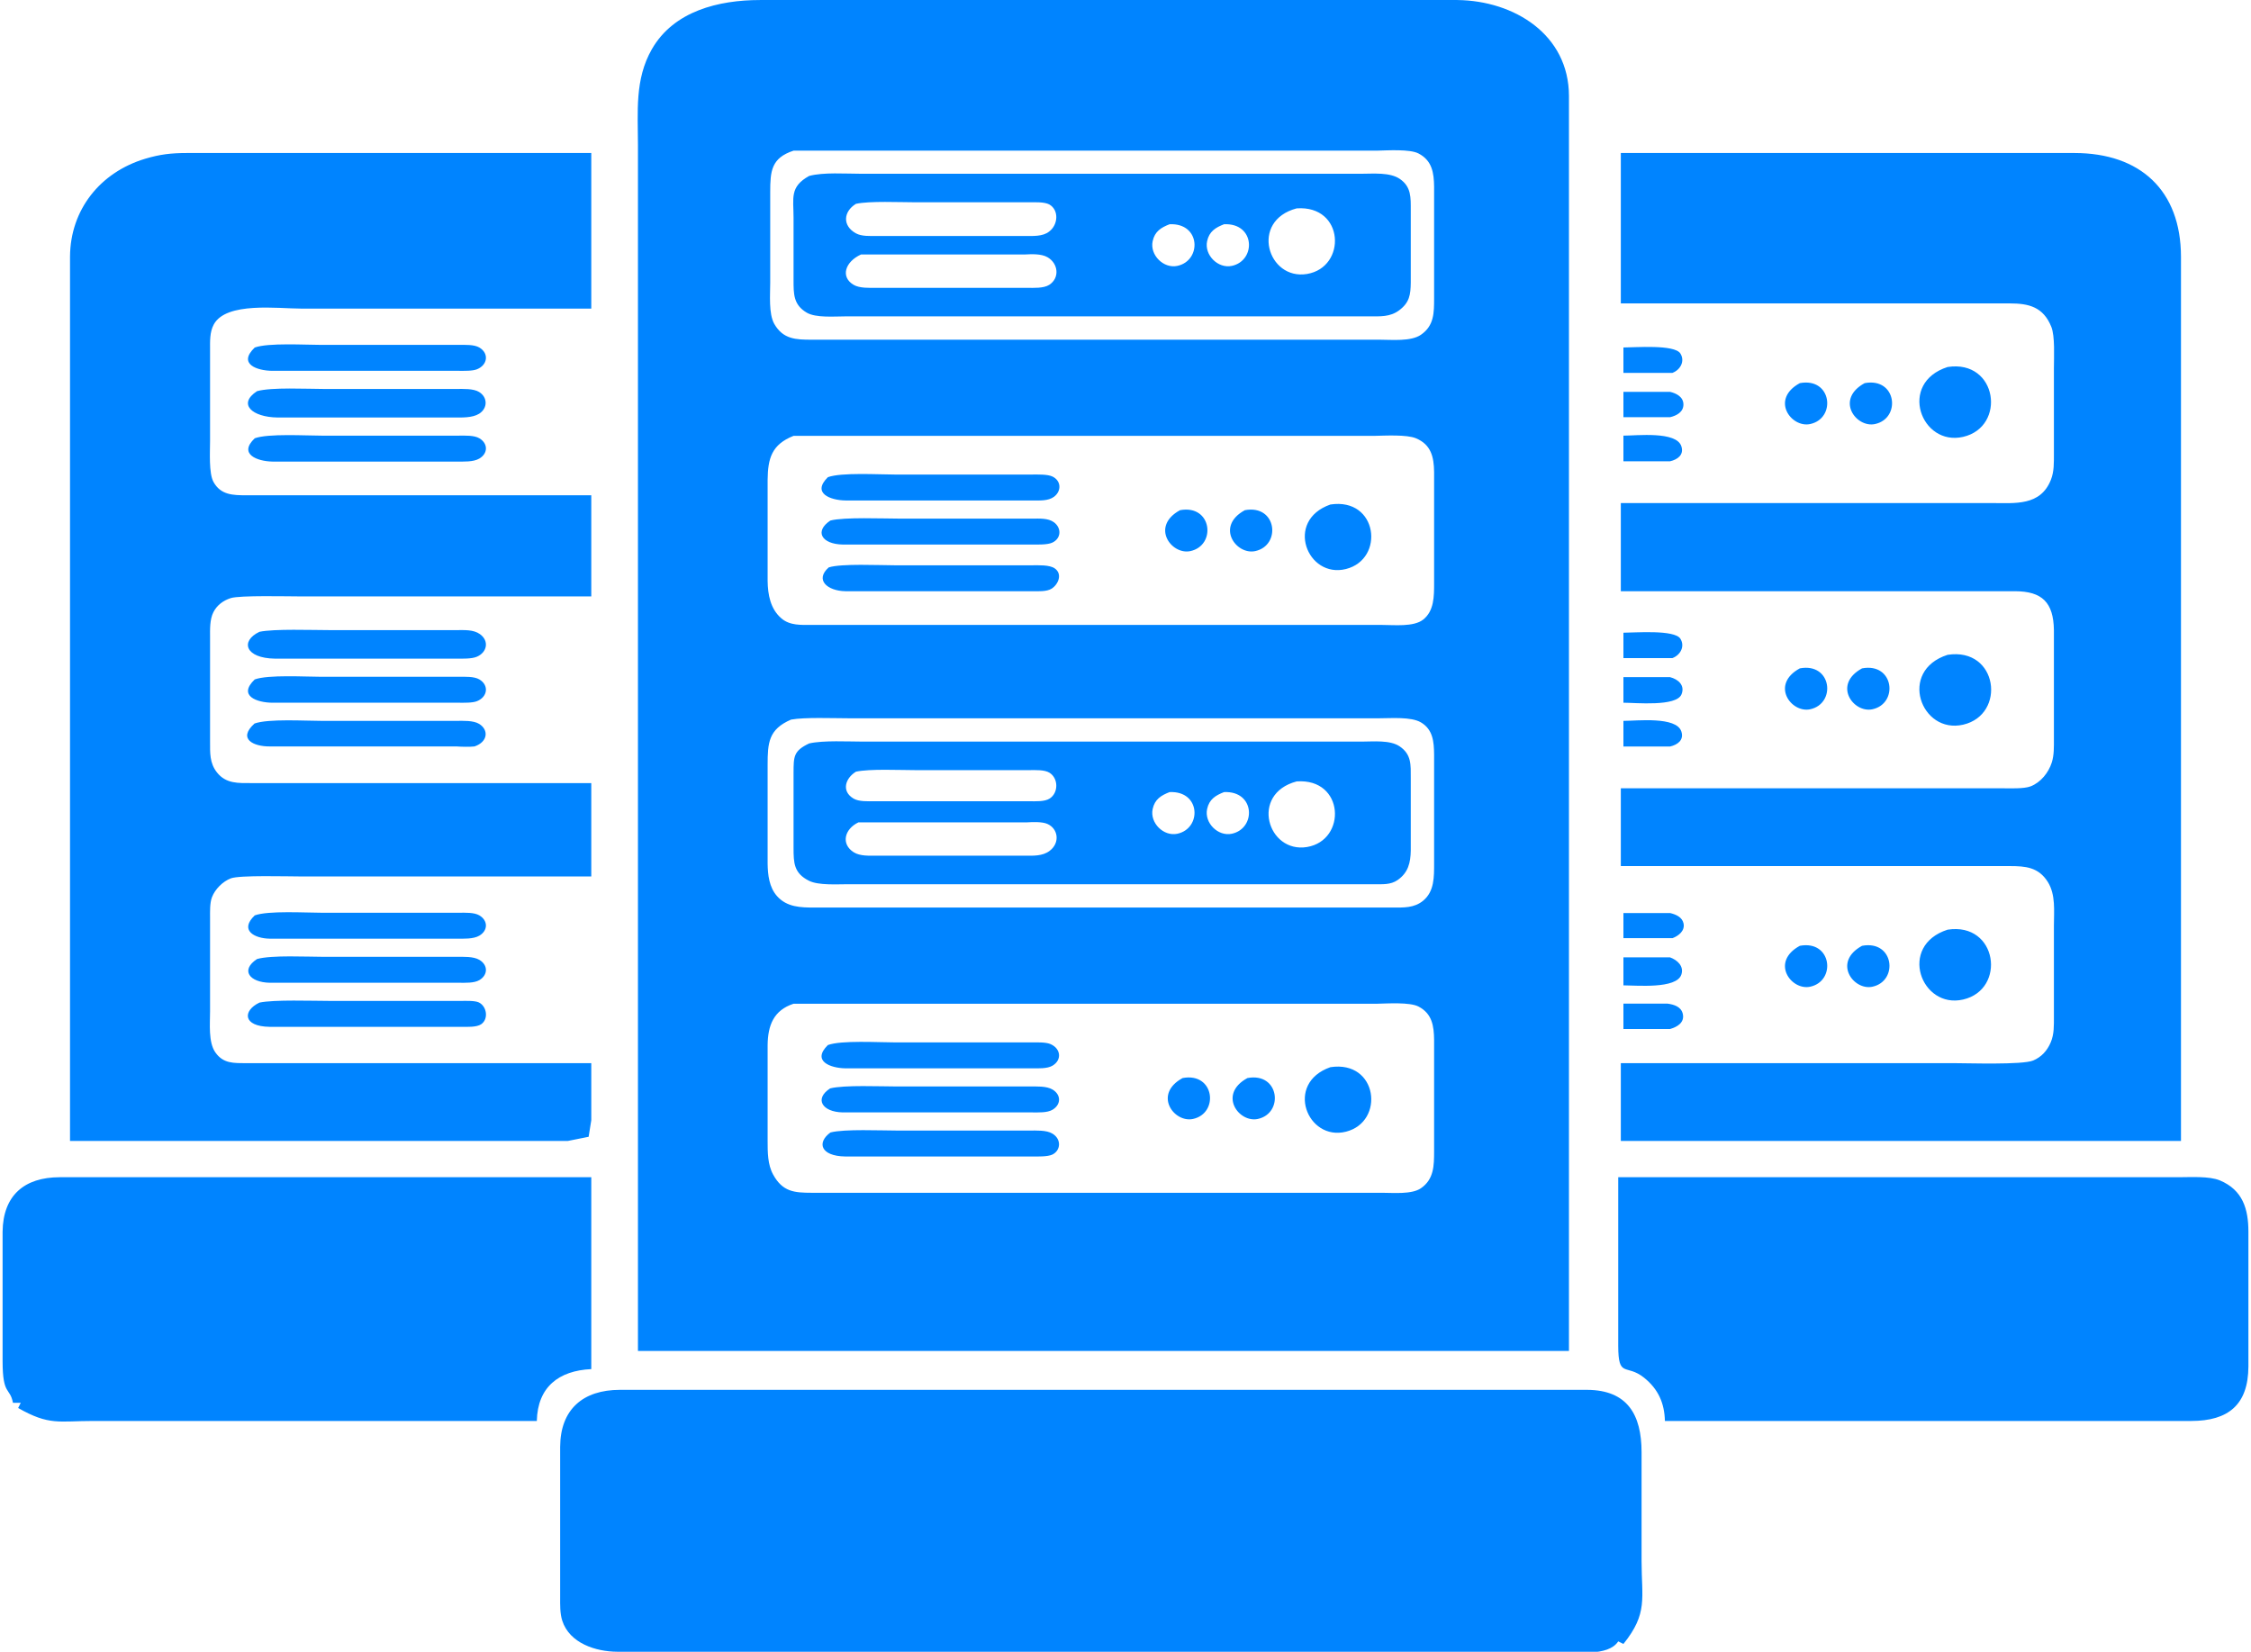<?xml version="1.0" encoding="UTF-8" standalone="no"?>
<!DOCTYPE svg PUBLIC "-//W3C//DTD SVG 20010904//EN"
              "http://www.w3.org/TR/2001/REC-SVG-20010904/DTD/svg10.dtd">

<svg xmlns="http://www.w3.org/2000/svg"
     width="7.234in" height="5.309in"
     viewBox="0 0 868 637">
  <path id="선택"
        fill="#0084ff" stroke="none"
        d="M 246.00,121.00
           C 246.00,121.00 246.00,56.00 246.00,56.00
             246.00,43.18 244.70,30.61 251.34,19.00
             259.81,4.18 277.20,0.02 293.00,0.00
             293.00,0.00 466.00,0.00 466.00,0.00
             466.00,0.00 562.00,0.00 562.00,0.00
             583.85,0.26 604.96,13.28 605.00,37.00
             605.00,37.00 605.00,521.00 605.00,521.00
             605.00,521.00 246.00,521.00 246.00,521.00
             246.00,521.00 246.00,121.00 246.00,121.00 Z
           M 297.00,74.00
           C 297.00,74.00 297.00,109.00 297.00,109.00
             297.00,113.57 296.35,121.01 298.57,124.91
             301.97,130.87 306.95,130.99 313.00,131.00
             313.00,131.00 497.00,131.00 497.00,131.00
             497.00,131.00 532.00,131.00 532.00,131.00
             536.67,131.00 544.03,131.76 547.90,129.11
             553.05,125.58 552.99,120.56 553.00,115.00
             553.00,115.00 553.00,72.00 553.00,72.00
             552.93,66.67 552.26,61.92 546.98,59.17
             543.63,57.43 535.05,58.00 531.00,58.09
             531.00,58.09 496.00,58.09 496.00,58.09
             496.00,58.09 370.00,58.09 370.00,58.09
             370.00,58.09 306.01,58.09 306.01,58.09
             297.36,60.90 297.01,66.08 297.00,74.00 Z
           M 27.00,147.00
           C 27.00,147.00 27.00,99.00 27.00,99.00
             27.09,80.82 38.69,66.40 56.00,61.21
             61.72,59.49 66.08,59.01 72.00,59.00
             72.00,59.00 228.00,59.00 228.00,59.00
             228.00,59.00 228.00,119.00 228.00,119.00
             228.00,119.00 116.00,119.00 116.00,119.00
             107.13,119.00 87.26,116.30 82.45,125.09
             80.80,128.12 81.01,131.67 81.00,135.00
             81.00,135.00 81.00,170.00 81.00,170.00
             81.00,174.06 80.47,182.47 82.31,185.83
             85.12,190.95 89.91,190.99 95.00,191.00
             95.00,191.00 228.00,191.00 228.00,191.00
             228.00,191.00 228.00,230.00 228.00,230.00
             228.00,230.00 116.00,230.00 116.00,230.00
             110.99,230.00 92.54,229.53 89.00,230.65
             86.12,231.56 83.71,233.33 82.31,236.04
             80.82,238.93 81.00,242.81 81.00,246.00
             81.00,246.00 81.00,286.00 81.00,286.00
             81.01,290.32 80.79,294.25 83.65,297.87
             87.16,302.32 91.91,301.99 97.00,302.00
             97.00,302.00 228.00,302.00 228.00,302.00
             228.00,302.00 228.00,338.00 228.00,338.00
             228.00,338.00 116.00,338.00 116.00,338.00
             111.07,338.00 92.39,337.44 89.00,338.74
             85.90,339.93 82.93,342.90 81.74,346.00
             80.87,348.27 81.00,351.56 81.00,354.00
             81.00,354.00 81.00,390.00 81.00,390.00
             81.00,394.72 80.29,401.88 83.01,405.81
             86.07,410.25 90.22,409.99 95.00,410.00
             95.00,410.00 228.00,410.00 228.00,410.00
             228.00,410.00 228.00,432.00 228.00,432.00
             228.00,432.00 226.98,438.40 226.98,438.40
             226.98,438.40 219.00,440.00 219.00,440.00
             219.00,440.00 27.00,440.00 27.00,440.00
             27.00,440.00 27.00,147.00 27.00,147.00 Z
           M 800.00,59.00
           C 825.25,59.04 840.96,73.38 841.00,99.00
             841.00,99.00 841.00,440.00 841.00,440.00
             841.00,440.00 625.00,440.00 625.00,440.00
             625.00,440.00 625.00,410.00 625.00,410.00
             625.00,410.00 753.00,410.00 753.00,410.00
             758.91,410.00 779.80,410.73 783.99,408.99
             787.21,407.65 789.42,405.18 790.77,402.00
             792.15,398.76 791.99,395.43 792.00,392.00
             792.00,392.00 792.00,357.00 792.00,357.00
             792.00,351.36 792.75,345.07 789.64,340.10
             786.05,334.40 781.04,334.01 775.00,334.00
             775.00,334.00 625.00,334.00 625.00,334.00
             625.00,334.00 625.00,304.00 625.00,304.00
             625.00,304.00 752.00,304.00 752.00,304.00
             752.00,304.00 772.00,304.00 772.00,304.00
             774.96,304.00 780.39,304.26 783.00,303.26
             786.92,301.76 789.96,297.94 791.20,294.00
             792.10,291.11 792.00,287.99 792.00,285.00
             792.00,285.00 792.00,243.00 792.00,243.00
             791.85,232.34 787.47,228.02 777.00,228.00
             777.00,228.00 625.00,228.00 625.00,228.00
             625.00,228.00 625.00,194.00 625.00,194.00
             625.00,194.00 753.00,194.00 753.00,194.00
             753.00,194.00 768.00,194.00 768.00,194.00
             776.93,194.00 786.83,195.24 790.85,185.00
             792.12,181.77 791.99,178.40 792.00,175.00
             792.00,175.00 792.00,142.00 792.00,142.00
             792.00,137.79 792.47,129.64 790.99,126.00
             787.89,118.36 782.35,117.01 775.00,117.00
             775.00,117.00 625.00,117.00 625.00,117.00
             625.00,117.00 625.00,59.00 625.00,59.00
             625.00,59.00 800.00,59.00 800.00,59.00 Z
           M 332.00,67.00
           C 332.00,67.00 370.00,67.00 370.00,67.00
             370.00,67.00 492.00,67.00 492.00,67.00
             492.00,67.00 525.00,67.00 525.00,67.00
             529.56,67.00 535.97,66.36 539.81,69.01
             544.25,72.07 543.99,76.22 544.00,81.00
             544.00,81.00 544.00,109.00 544.00,109.00
             543.93,113.66 543.53,116.66 539.53,119.66
             536.02,122.29 532.15,121.99 528.00,122.00
             528.00,122.00 358.00,122.00 358.00,122.00
             358.00,122.00 326.00,122.00 326.00,122.00
             321.82,122.00 314.62,122.64 311.09,120.57
             305.91,117.53 306.01,113.29 306.00,108.00
             306.00,108.00 306.00,84.00 306.00,84.00
             306.00,76.34 304.43,72.05 312.00,67.85
             317.45,66.36 326.12,67.00 332.00,67.00 Z
           M 330.06,89.98
           C 332.27,91.19 335.52,91.00 338.00,91.00
             338.00,91.00 395.00,91.00 395.00,91.00
             398.13,90.99 402.13,91.29 404.59,89.26
             408.02,86.68 408.43,80.99 404.59,78.82
             402.60,77.81 399.12,78.00 397.00,78.00
             397.00,78.00 353.00,78.00 353.00,78.00
             347.02,78.00 335.34,77.44 330.06,78.60
             325.15,81.61 324.79,87.09 330.06,89.98 Z
           M 504.00,105.65
           C 519.36,103.08 518.52,79.04 500.00,80.35
             481.84,85.15 488.81,108.18 504.00,105.65 Z
           M 444.47,93.00
           C 443.33,98.33 448.67,103.67 454.00,102.53
             463.44,100.51 463.06,85.91 451.00,86.47
             447.72,87.74 445.28,89.24 444.47,93.00 Z
           M 465.47,93.00
           C 464.33,98.33 469.67,103.67 475.00,102.53
             484.44,100.51 484.06,85.91 472.00,86.47
             468.72,87.74 466.28,89.24 465.47,93.00 Z
           M 329.15,109.83
           C 331.48,111.21 335.33,111.00 338.00,111.00
             338.00,111.00 396.00,111.00 396.00,111.00
             398.54,111.00 402.44,111.24 404.61,109.83
             408.78,107.11 408.02,101.50 403.89,99.17
             401.44,97.79 397.77,98.00 395.00,98.14
             395.00,98.14 355.00,98.14 355.00,98.14
             355.00,98.14 332.00,98.14 332.00,98.14
             325.92,100.91 323.97,106.76 329.15,109.83 Z
           M 124.00,133.00
           C 124.00,133.00 177.00,133.00 177.00,133.00
             179.34,133.00 182.81,132.81 184.85,134.02
             188.66,136.29 188.01,140.76 183.94,142.40
             182.18,143.11 178.95,143.00 177.00,143.00
             177.00,143.00 105.00,143.00 105.00,143.00
             99.17,142.96 91.56,140.39 98.23,134.02
             103.43,132.12 117.73,133.00 124.00,133.00 Z
           M 647.96,136.31
           C 649.80,139.23 648.02,142.61 644.89,143.79
             644.89,143.79 626.00,143.79 626.00,143.79
             626.00,143.79 626.00,134.00 626.00,134.00
             630.36,134.00 645.71,132.74 647.96,136.31 Z
           M 757.00,168.47
           C 740.76,172.22 731.76,147.70 751.00,141.53
             770.29,138.54 773.75,164.60 757.00,168.47 Z
           M 698.00,163.53
           C 690.67,165.09 682.55,154.00 694.02,147.75
             706.37,145.43 708.17,161.35 698.00,163.53 Z
           M 723.00,163.53
           C 715.67,165.09 707.55,154.00 719.02,147.75
             731.37,145.43 733.17,161.35 723.00,163.53 Z
           M 125.00,150.00
           C 125.00,150.00 176.00,150.00 176.00,150.00
             178.60,150.00 182.53,149.78 184.76,151.17
             188.13,153.26 188.06,157.46 184.76,159.55
             182.11,161.20 178.02,161.00 175.00,161.00
             175.00,161.00 107.00,161.00 107.00,161.00
             97.32,160.88 91.49,155.84 99.11,150.85
             104.68,149.26 118.51,150.00 125.00,150.00 Z
           M 643.98,151.11
           C 646.48,151.69 649.14,153.08 649.14,156.00
             649.14,158.92 646.48,160.31 643.98,160.89
             643.98,160.89 626.00,160.89 626.00,160.89
             626.00,160.89 626.00,151.11 626.00,151.11
             626.00,151.11 643.98,151.11 643.98,151.11 Z
           M 296.00,185.00
           C 296.00,185.00 296.00,224.00 296.00,224.00
             296.07,229.28 297.06,234.85 301.33,238.49
             304.62,241.30 308.95,240.99 313.00,241.00
             313.00,241.00 497.00,241.00 497.00,241.00
             497.00,241.00 533.00,241.00 533.00,241.00
             537.58,241.00 545.09,241.83 548.75,238.97
             553.04,235.63 552.99,229.89 553.00,225.00
             553.00,225.00 553.00,182.00 553.00,182.00
             552.92,176.26 551.87,171.46 545.98,169.01
             542.44,167.53 534.13,168.00 530.00,168.08
             530.00,168.08 496.00,168.08 496.00,168.08
             496.00,168.08 370.00,168.08 370.00,168.08
             370.00,168.08 329.00,168.08 329.00,168.08
             329.00,168.08 306.00,168.08 306.00,168.08
             297.59,171.40 296.10,176.73 296.00,185.00 Z
           M 124.00,168.00
           C 124.00,168.00 177.00,168.00 177.00,168.00
             179.34,168.00 182.81,167.81 184.85,169.02
             188.21,171.02 188.23,174.82 184.85,176.83
             182.54,178.21 178.65,178.00 176.00,178.00
             176.00,178.00 105.00,178.00 105.00,178.00
             99.32,177.90 91.76,175.17 98.23,169.02
             103.43,167.12 117.73,168.00 124.00,168.00 Z
           M 648.34,172.09
           C 649.43,175.41 646.88,177.23 643.98,177.89
             643.98,177.89 626.00,177.89 626.00,177.89
             626.00,177.89 626.00,168.00 626.00,168.00
             631.18,168.00 646.41,166.20 648.34,172.09 Z
           M 345.00,183.00
           C 345.00,183.00 398.00,183.00 398.00,183.00
             400.13,183.00 403.88,182.86 405.77,183.74
             409.22,185.34 409.40,189.35 406.44,191.57
             404.17,193.28 400.71,192.99 398.00,193.00
             398.00,193.00 326.00,193.00 326.00,193.00
             320.28,192.92 312.90,190.25 319.24,184.02
             324.41,182.12 338.75,183.00 345.00,183.00 Z
           M 519.00,219.44
           C 504.09,223.19 495.24,200.79 513.00,194.56
             531.34,191.76 534.13,215.64 519.00,219.44 Z
           M 459.00,212.53
           C 451.67,214.09 443.55,203.00 455.02,196.75
             467.37,194.43 469.17,210.35 459.00,212.53 Z
           M 484.00,212.53
           C 476.67,214.09 468.55,203.00 480.02,196.75
             492.37,194.43 494.17,210.35 484.00,212.53 Z
           M 347.00,200.00
           C 347.00,200.00 398.00,200.00 398.00,200.00
             400.71,200.01 404.17,199.72 406.44,201.43
             409.40,203.65 409.22,207.66 405.77,209.26
             403.88,210.14 400.13,210.00 398.00,210.00
             398.00,210.00 325.00,210.00 325.00,210.00
             316.78,209.84 313.96,204.89 320.19,200.74
             325.54,199.35 340.61,200.00 347.00,200.00 Z
           M 345.00,218.00
           C 345.00,218.00 398.00,218.00 398.00,218.00
             400.44,218.00 404.64,217.78 406.68,219.17
             409.79,221.30 408.14,225.33 405.52,227.01
             403.60,228.23 400.24,228.00 398.00,228.00
             398.00,228.00 326.00,228.00 326.00,228.00
             318.96,227.87 314.14,223.59 319.56,218.82
             324.35,217.26 339.12,218.00 345.00,218.00 Z
           M 127.00,243.00
           C 127.00,243.00 176.00,243.00 176.00,243.00
             178.98,243.01 182.53,242.72 185.07,244.55
             188.70,247.15 187.85,251.56 183.89,253.26
             181.86,254.14 178.25,254.00 176.00,254.00
             176.00,254.00 106.00,254.00 106.00,254.00
             94.55,253.84 92.53,247.23 100.05,243.65
             105.73,242.45 120.38,243.00 127.00,243.00 Z
           M 647.96,246.31
           C 649.80,249.23 648.02,252.61 644.89,253.79
             644.89,253.79 626.00,253.79 626.00,253.79
             626.00,253.79 626.00,244.00 626.00,244.00
             630.36,244.00 645.71,242.74 647.96,246.31 Z
           M 757.00,279.47
           C 740.76,283.22 731.76,258.70 751.00,252.53
             770.46,249.51 773.74,275.60 757.00,279.47 Z
           M 698.00,273.53
           C 690.67,275.09 682.55,264.00 694.02,257.75
             706.37,255.43 708.17,271.35 698.00,273.53 Z
           M 722.00,273.53
           C 714.67,275.09 706.55,264.00 718.02,257.75
             730.37,255.43 732.17,271.35 722.00,273.53 Z
           M 124.00,261.00
           C 124.00,261.00 177.00,261.00 177.00,261.00
             179.34,261.00 182.81,260.81 184.85,262.02
             188.66,264.29 188.01,268.76 183.94,270.40
             182.18,271.11 178.95,271.00 177.00,271.00
             177.00,271.00 105.00,271.00 105.00,271.00
             99.17,270.96 91.56,268.39 98.23,262.02
             103.43,260.12 117.73,261.00 124.00,261.00 Z
           M 643.98,261.14
           C 647.14,261.95 649.83,264.29 648.39,267.79
             646.40,272.58 630.74,271.00 626.00,271.00
             626.00,271.00 626.00,261.14 626.00,261.14
             626.00,261.14 643.98,261.14 643.98,261.14 Z
           M 296.00,295.00
           C 296.00,295.00 296.00,333.00 296.00,333.00
             296.06,337.38 296.59,342.19 299.65,345.61
             303.46,349.88 308.75,349.99 314.00,350.00
             314.00,350.00 497.00,350.00 497.00,350.00
             497.00,350.00 537.00,350.00 537.00,350.00
             541.21,349.99 545.30,350.22 548.78,347.35
             553.13,343.75 552.99,338.12 553.00,333.00
             553.00,333.00 553.00,291.00 553.00,291.00
             552.94,286.10 552.60,281.33 547.89,278.57
             544.11,276.36 536.48,277.00 532.00,277.00
             532.00,277.00 496.00,277.00 496.00,277.00
             496.00,277.00 368.00,277.00 368.00,277.00
             368.00,277.00 327.00,277.00 327.00,277.00
             321.11,277.00 310.35,276.55 305.04,277.51
             296.33,281.26 296.01,286.49 296.00,295.00 Z
           M 124.00,278.00
           C 124.00,278.00 176.00,278.00 176.00,278.00
             178.61,278.00 182.51,277.78 184.77,279.17
             188.51,281.47 188.17,286.09 182.98,287.86
             181.21,288.08 177.92,288.00 176.00,287.86
             176.00,287.86 104.00,287.86 104.00,287.86
             97.88,287.91 91.46,285.03 98.15,279.02
             103.52,277.11 117.60,278.00 124.00,278.00 Z
           M 648.34,282.09
           C 649.43,285.41 646.88,287.23 643.98,287.89
             643.98,287.89 626.00,287.89 626.00,287.89
             626.00,287.89 626.00,278.00 626.00,278.00
             631.18,278.00 646.41,276.20 648.34,282.09 Z
           M 333.00,286.00
           C 333.00,286.00 371.00,286.00 371.00,286.00
             371.00,286.00 491.00,286.00 491.00,286.00
             491.00,286.00 525.00,286.00 525.00,286.00
             529.44,286.00 535.94,285.30 539.67,287.80
             544.35,290.94 543.99,295.01 544.00,300.00
             544.00,300.00 544.00,328.00 544.00,328.00
             543.92,332.68 543.04,336.54 538.91,339.40
             536.20,341.27 533.12,340.99 530.00,341.00
             530.00,341.00 358.00,341.00 358.00,341.00
             358.00,341.00 327.00,341.00 327.00,341.00
             322.81,341.00 315.64,341.49 312.00,339.69
             306.10,336.76 306.01,332.77 306.00,327.00
             306.00,327.00 306.00,298.00 306.00,298.00
             306.03,291.74 305.97,289.58 312.02,286.70
             317.53,285.45 327.02,286.00 333.00,286.00 Z
           M 329.15,307.98
           C 331.20,309.19 334.65,309.00 337.00,309.00
             337.00,309.00 397.00,309.00 397.00,309.00
             399.26,309.00 402.78,309.21 404.72,307.98
             408.18,305.79 408.18,300.21 404.72,298.02
             402.78,296.79 399.26,297.00 397.00,297.00
             397.00,297.00 353.00,297.00 353.00,297.00
             347.02,297.00 335.34,296.44 330.06,297.60
             325.97,300.11 324.32,305.12 329.15,307.98 Z
           M 504.00,326.65
           C 519.36,324.08 518.52,300.04 500.00,301.35
             481.84,306.15 488.81,329.18 504.00,326.65 Z
           M 444.47,312.00
           C 443.33,317.33 448.67,322.67 454.00,321.53
             463.44,319.51 463.06,304.91 451.00,305.47
             447.72,306.74 445.28,308.24 444.47,312.00 Z
           M 465.47,312.00
           C 464.33,317.33 469.67,322.67 475.00,321.53
             484.44,319.51 484.06,304.91 472.00,305.47
             468.72,306.74 466.28,308.24 465.47,312.00 Z
           M 329.23,328.69
           C 331.66,330.21 335.21,329.99 338.00,330.00
             338.00,330.00 395.00,330.00 395.00,330.00
             398.34,329.99 401.96,330.25 404.77,328.11
             408.83,325.03 408.05,319.57 403.87,317.74
             401.88,316.86 398.22,317.00 396.00,317.14
             396.00,317.14 354.00,317.14 354.00,317.14
             354.00,317.14 331.02,317.14 331.02,317.14
             325.57,319.75 324.21,325.54 329.23,328.69 Z
           M 124.00,352.00
           C 124.00,352.00 177.00,352.00 177.00,352.00
             179.34,352.00 182.81,351.81 184.85,353.02
             188.21,355.02 188.23,358.82 184.85,360.83
             182.54,362.21 178.65,362.00 176.00,362.00
             176.00,362.00 104.00,362.00 104.00,362.00
             98.05,361.91 92.23,358.72 98.23,353.02
             103.43,351.12 117.73,352.00 124.00,352.00 Z
           M 644.00,352.11
           C 646.19,352.63 648.65,353.66 649.18,356.09
             649.79,358.90 647.37,360.87 644.96,361.79
             644.96,361.79 626.00,361.79 626.00,361.79
             626.00,361.79 626.00,352.11 626.00,352.11
             626.00,352.11 644.00,352.11 644.00,352.11 Z
           M 757.00,385.47
           C 740.76,389.22 731.76,364.70 751.00,358.53
             770.29,355.54 773.75,381.60 757.00,385.47 Z
           M 698.00,380.53
           C 690.67,382.09 682.55,371.00 694.02,364.75
             706.37,362.43 708.17,378.35 698.00,380.53 Z
           M 722.00,380.53
           C 714.67,382.09 706.55,371.00 718.02,364.75
             730.37,362.43 732.17,378.35 722.00,380.53 Z
           M 125.00,369.00
           C 125.00,369.00 176.00,369.00 176.00,369.00
             178.65,369.00 182.54,368.79 184.85,370.17
             188.23,372.18 188.21,375.98 184.85,377.98
             182.81,379.19 179.34,379.00 177.00,379.00
             177.00,379.00 104.00,379.00 104.00,379.00
             96.25,378.85 92.57,374.17 99.11,369.85
             104.68,368.26 118.51,369.00 125.00,369.00 Z
           M 643.98,369.21
           C 646.84,370.25 649.42,372.64 648.34,375.86
             646.46,381.49 630.97,380.00 626.00,380.00
             626.00,380.00 626.00,369.21 626.00,369.21
             626.00,369.21 643.98,369.21 643.98,369.21 Z
           M 127.00,386.00
           C 127.00,386.00 178.00,386.00 178.00,386.00
             179.72,386.00 183.11,385.86 184.61,386.57
             187.70,388.04 188.50,392.92 185.57,394.98
             183.79,396.22 180.13,396.00 178.00,396.00
             178.00,396.00 104.00,396.00 104.00,396.00
             93.51,395.85 93.55,389.75 100.05,386.65
             105.73,385.45 120.38,386.00 127.00,386.00 Z
           M 296.00,403.00
           C 296.00,403.00 296.00,440.00 296.00,440.00
             296.01,444.34 295.98,449.08 298.14,453.00
             301.79,459.62 306.26,459.99 313.00,460.00
             313.00,460.00 497.00,460.00 497.00,460.00
             497.00,460.00 533.00,460.00 533.00,460.00
             537.27,460.00 544.38,460.68 547.90,458.26
             552.97,454.78 552.99,449.47 553.00,444.00
             553.00,444.00 553.00,401.00 553.00,401.00
             552.93,395.67 552.26,390.92 546.98,388.17
             543.63,386.43 535.05,387.00 531.00,387.09
             531.00,387.09 496.00,387.09 496.00,387.09
             496.00,387.09 370.00,387.09 370.00,387.09
             370.00,387.09 306.00,387.09 306.00,387.09
             298.27,389.62 296.10,395.49 296.00,403.00 Z
           M 643.00,387.05
           C 645.52,387.39 648.32,388.23 648.92,391.09
             649.60,394.38 646.72,396.08 643.98,396.83
             643.98,396.83 626.00,396.83 626.00,396.83
             626.00,396.83 626.00,387.05 626.00,387.05
             626.00,387.05 643.00,387.05 643.00,387.05 Z
           M 345.00,402.00
           C 345.00,402.00 398.00,402.00 398.00,402.00
             399.95,402.00 403.18,401.89 404.94,402.60
             409.01,404.24 409.66,408.71 405.85,410.98
             403.81,412.19 400.34,412.00 398.00,412.00
             398.00,412.00 326.00,412.00 326.00,412.00
             320.28,411.92 312.90,409.25 319.24,403.02
             324.41,401.12 338.75,402.00 345.00,402.00 Z
           M 519.00,436.44
           C 504.09,440.19 495.24,417.79 513.00,411.56
             531.34,408.76 534.13,432.64 519.00,436.44 Z
           M 460.00,431.53
           C 452.67,433.09 444.55,422.00 456.02,415.75
             468.37,413.43 470.17,429.35 460.00,431.53 Z
           M 485.00,431.53
           C 477.67,433.09 469.55,422.00 481.02,415.75
             493.37,413.43 495.17,429.35 485.00,431.53 Z
           M 346.00,419.00
           C 346.00,419.00 397.00,419.00 397.00,419.00
             399.65,419.00 403.54,418.79 405.85,420.17
             409.23,422.18 409.21,425.98 405.85,427.98
             403.81,429.19 400.34,429.00 398.00,429.00
             398.00,429.00 325.00,429.00 325.00,429.00
             316.96,428.85 313.94,423.72 320.11,419.74
             325.57,418.36 339.61,419.00 346.00,419.00 Z
           M 346.00,436.00
           C 346.00,436.00 397.00,436.00 397.00,436.00
             399.64,436.00 403.55,435.79 405.80,437.17
             409.39,439.30 409.05,443.68 405.80,445.26
             403.90,446.14 400.09,446.00 398.00,446.00
             398.00,446.00 326.00,446.00 326.00,446.00
             316.27,445.86 314.97,440.54 320.23,436.74
             325.52,435.34 339.75,436.00 346.00,436.00 Z
           M 1.00,525.00
           C 1.00,525.00 1.00,475.00 1.00,475.00
             1.17,461.00 9.40,454.02 23.00,454.00
             23.00,454.00 228.00,454.00 228.00,454.00
             228.00,454.00 228.00,528.00 228.00,528.00
             215.45,528.59 207.30,534.90 207.00,548.00
             207.00,548.00 68.00,548.00 68.00,548.00
             68.00,548.00 36.00,548.00 36.00,548.00
             22.60,548.00 19.05,549.86 7.00,543.00
             7.00,543.00 8.00,541.00 8.00,541.00
             8.00,541.00 5.00,541.00 5.00,541.00
             3.82,534.88 1.02,538.33 1.00,525.00 Z
           M 811.00,454.00
           C 811.00,454.00 840.00,454.00 840.00,454.00
             844.60,454.00 851.90,453.51 856.00,455.23
             864.85,458.93 866.99,466.30 867.00,475.00
             867.00,475.00 867.00,527.00 867.00,527.00
             866.93,541.78 859.23,547.98 845.00,548.00
             845.00,548.00 642.00,548.00 642.00,548.00
             641.83,541.15 639.46,535.72 633.96,531.31
             627.04,525.77 624.03,531.69 624.00,519.00
             624.00,519.00 624.00,454.00 624.00,454.00
             624.00,454.00 811.00,454.00 811.00,454.00 Z
           M 601.00,637.00
           C 601.00,637.00 535.00,637.00 535.00,637.00
             535.00,637.00 290.00,637.00 290.00,637.00
             290.00,637.00 238.00,637.00 238.00,637.00
             229.77,636.96 219.61,633.75 216.80,624.99
             215.90,622.17 216.00,618.93 216.00,616.00
             216.00,616.00 216.00,558.00 216.00,558.00
             216.07,543.44 224.89,536.02 239.00,536.00
             239.00,536.00 542.00,536.00 542.00,536.00
             542.00,536.00 612.00,536.00 612.00,536.00
             627.60,536.08 632.98,545.64 633.00,560.00
             633.00,560.00 633.00,602.00 633.00,602.00
             633.00,616.48 635.53,622.14 626.00,634.00
             626.00,634.00 624.00,633.00 624.00,633.00
             620.07,639.03 607.54,637.00 601.00,637.00 Z" />
</svg>
